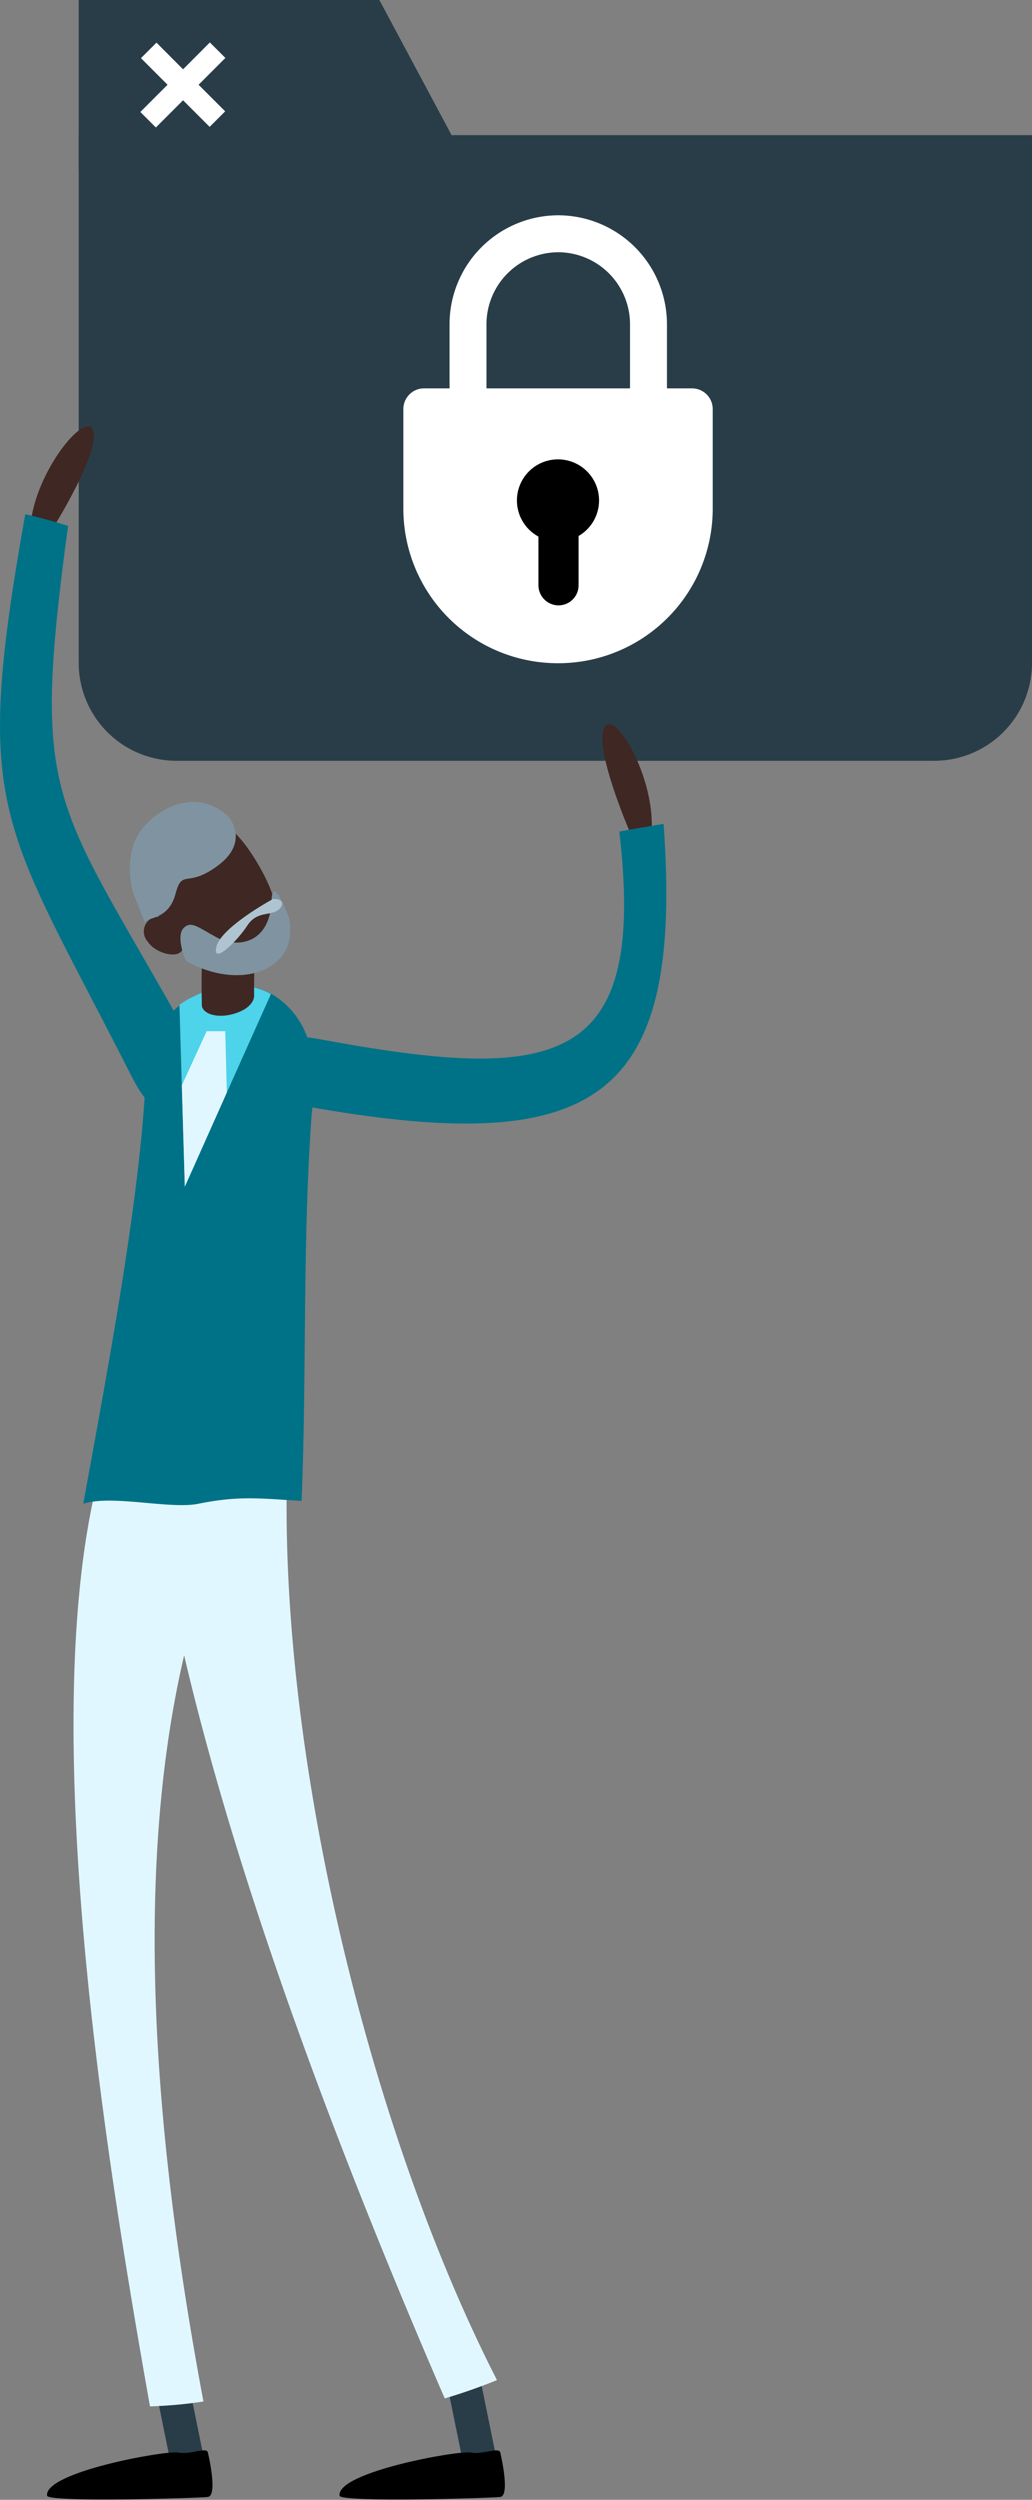 <svg xmlns="http://www.w3.org/2000/svg" viewBox="0 0 99.78 241.57"><rect x="0" y="0" width="99.78" height="241.57" fill="#808080" stroke="none"/><defs><style>.baad6d76-a64e-4c85-ab81-eaee07ae3fde{fill:#293d48;}.f881405a-0636-48ee-90b9-7003d3cfc2d3{fill:#fff;}.a0cb07b3-b28f-4d33-9a58-aab736b4c99d{fill:#e1f7ff;}.f86239c4-0d71-47c7-b1bd-5d828057dda9{fill:#007288;}.b1107a93-8585-41ef-a662-4c5b32e7d816{fill:#3f2724;}.be33df54-a38e-4dc9-a4d1-11a643162f86{fill:#4dd3ea;}.e18310a8-05a5-4fa2-9838-b0d30ca7300f{fill:#7f94a0;}.b2d027ef-8440-400b-b9be-51bd019a0730{fill:#afc4d1;}.a9d1b22a-f27f-4e98-b123-9184dab713bd{fill:none;stroke:#fff;stroke-width:3.57px;}.a9d1b22a-f27f-4e98-b123-9184dab713bd,.b763f459-8b45-4153-afdd-aaf04ce9d66f{stroke-miterlimit:10;}.b763f459-8b45-4153-afdd-aaf04ce9d66f{stroke:#000;}</style></defs><title>07 man with padlock</title><g id="b394ff62-676c-42c9-8dec-59d82dfc4d36" data-name="Layer 2"><g id="a513874c-fb30-47c3-bb8a-74ee860efd75" data-name="Layer 1"><path class="baad6d76-a64e-4c85-ab81-eaee07ae3fde" d="M7.61,13.06H99.78a0,0,0,0,1,0,0v51a9.46,9.46,0,0,1-9.46,9.46H17.07a9.46,9.46,0,0,1-9.46-9.46v-51A0,0,0,0,1,7.61,13.06Z"/><polygon class="baad6d76-a64e-4c85-ab81-eaee07ae3fde" points="45.46 16.42 7.61 16.42 7.61 0 36.68 0 45.46 16.42"/><path class="f881405a-0636-48ee-90b9-7003d3cfc2d3" d="M19.2,8.19l2.57,2.57-1.5,1.5L17.7,9.69l-2.63,2.63-1.5-1.5L16.2,8.19,13.63,5.62l1.5-1.5L17.7,6.7l2.59-2.6,1.5,1.5Z"/><path class="baad6d76-a64e-4c85-ab81-eaee07ae3fde" d="M46.34,239.19a1.84,1.84,0,0,0,.33,0,1.63,1.63,0,0,0,1.27-1.91l-2.33-11.44a1.62,1.62,0,0,0-3.18.65l2.33,11.43A1.61,1.61,0,0,0,46.34,239.19Z"/><path d="M48.37,237s1,4.17,0,4.29-15.46.55-15.54-.12c-.29-2.29,11.53-4.4,12.69-4.17S48.24,236.43,48.37,237Z"/><path class="baad6d76-a64e-4c85-ab81-eaee07ae3fde" d="M18.07,239.19a1.84,1.84,0,0,0,.33,0,1.62,1.62,0,0,0,1.26-1.91l-2.33-11.44a1.62,1.62,0,0,0-3.17.65l2.32,11.43A1.63,1.63,0,0,0,18.07,239.19Z"/><path class="a0cb07b3-b28f-4d33-9a58-aab736b4c99d" d="M14.5,232.54a42.62,42.62,0,0,0,5.17-.47c-5.14-27.48-9-64.37,4.71-90.06q-6.25-3.06-12.57-6C1.76,158.36,10.32,208.9,14.5,232.54Z"/><path class="a0cb07b3-b28f-4d33-9a58-aab736b4c99d" d="M43,231.77A53.54,53.54,0,0,0,48.05,230c-12.86-25.13-22.28-64.7-20-93.32-4.67-.24-9.36-.39-14-.53C15.73,164.82,31.83,206,43,231.77Z"/><path d="M20.1,237s1,4.17,0,4.29-15.46.55-15.55-.12c-.29-2.29,11.53-4.4,12.69-4.17S20,236.43,20.1,237Z"/><path class="f86239c4-0d71-47c7-b1bd-5d828057dda9" d="M8.05,145.32c2.74-.91,8.38.55,11.11,0,4-.81,6-.51,10-.28.51-12.44.07-25.46,1-37.66a17.34,17.34,0,0,0-.15-6,7.89,7.89,0,0,0-3.74-5.32c-2.14-1.18-4.88-1.09-7.65.33a6.22,6.22,0,0,0-1.2.73c-1.64,1.25-3.16,3.7-3.4,8.33C13.34,117,10.23,133.32,8.05,145.32Z"/><path class="b1107a93-8585-41ef-a662-4c5b32e7d816" d="M60.86,80.31s-3.47-8.06-2.43-10,5.22,5.35,4.51,10.61Z"/><path class="f86239c4-0d71-47c7-b1bd-5d828057dda9" d="M59.88,80.36c1.44-.28,2.91-.51,4.28-.75,1.92,26.64-6.33,32.36-34.57,27.3-4.32-.77-3.95-1.32-3.14-4.33-.58-.33-.59-.3,0,0,.82-3,2.26-2.55,5.66-1.94C54.34,104.67,62.46,102.57,59.88,80.36Z"/><path class="b1107a93-8585-41ef-a662-4c5b32e7d816" d="M5.06,51.13S9.73,43.69,9,41.6s-6,4.49-6.09,9.8Z"/><path class="f86239c4-0d71-47c7-b1bd-5d828057dda9" d="M6.58,50.82c-1.39-.44-2.77-.82-4.14-1.13C-2.7,78.61.1,79.15,12.6,103.77c1.91,3.76,2.7,3.8,5.27,1.7.64.64.64.65,0,0,2.58-2.1,1.58-3.1-.33-6.48C5.11,76.9,3,77.39,6.58,50.82Z"/><path class="be33df54-a38e-4dc9-a4d1-11a643162f86" d="M17.35,97.11l.23,7.78.29,9.78,4.06-9.09,4.27-9.53c-2.14-1.18-4.88-1.09-7.65.33A6.22,6.22,0,0,0,17.35,97.11Z"/><path class="b1107a93-8585-41ef-a662-4c5b32e7d816" d="M15.18,88.37c2.74,4.07,7.8,5.45,10.29,3.78s1.46-5.79-1.29-9.86-6.15-4.78-8.64-3.1S12.43,84.3,15.18,88.37Z"/><path class="b1107a93-8585-41ef-a662-4c5b32e7d816" d="M14.29,91c.64,1,2.4,1.53,3.08,1.07s.34-1.35-.3-2.3-1.79-1.46-2.47-1A1.46,1.46,0,0,0,14.29,91Z"/><path class="b1107a93-8585-41ef-a662-4c5b32e7d816" d="M25,87.83l-5.13-.5a81.71,81.71,0,0,0-.35,9.91c.19.77,1.47,1.13,2.86.79s2.15-1.06,2.19-1.77h0A69,69,0,0,1,25,87.83Z"/><path class="e18310a8-05a5-4fa2-9838-b0d30ca7300f" d="M17.71,89.73c.74-.83,1.46-.1,3.3.89s5.09.67,5.24-3.59c.1-2.71,1.7,1.7,1.71,1.7.34,2.22-.24,3.58-1.71,4.57-2,1.38-5.33,1.24-8.27-.45C17.5,91.77,17.2,90.3,17.71,89.73Z"/><path class="b2d027ef-8440-400b-b9be-51bd019a0730" d="M26.39,86.87l-.17.1c-.89.5-4.92,2.85-5.3,4.53-.43,1.9,2.17-.76,2.95-2s1.76-1.08,2.62-1.35S27.74,86.8,26.39,86.87Z"/><path class="e18310a8-05a5-4fa2-9838-b0d30ca7300f" d="M12.84,86.17s-.9-3.18.51-5.5,5.44-4.8,8.72-1.77c0,0,2.14,2.37-.94,4.7s-3.49.25-4.17,2.81S14.12,88.6,14,89.15Z"/><polygon class="a0cb07b3-b28f-4d33-9a58-aab736b4c99d" points="17.58 104.89 17.87 114.67 21.93 105.58 21.78 99.65 19.98 99.65 17.58 104.89"/><path class="f881405a-0636-48ee-90b9-7003d3cfc2d3" d="M41,37.53H66.91a2,2,0,0,1,2,2v9.66A14.93,14.93,0,0,1,54,64.09h0A14.93,14.93,0,0,1,39,49.16V39.5A2,2,0,0,1,41,37.53Z"/><path class="a9d1b22a-f27f-4e98-b123-9184dab713bd" d="M62.7,41.79V31.34A8.75,8.75,0,0,0,54,22.59h0a8.75,8.75,0,0,0-8.75,8.75v9.6"/><path class="b763f459-8b45-4153-afdd-aaf04ce9d66f" d="M50.48,48.36A3.47,3.47,0,1,1,54,51.83,3.47,3.47,0,0,1,50.48,48.36Z"/><path class="b763f459-8b45-4153-afdd-aaf04ce9d66f" d="M54,58h0a1.45,1.45,0,0,1-1.44-1.44V51.54A1.45,1.45,0,0,1,54,50.1h0a1.44,1.44,0,0,1,1.44,1.44V56.6A1.44,1.44,0,0,1,54,58Z"/></g></g></svg>